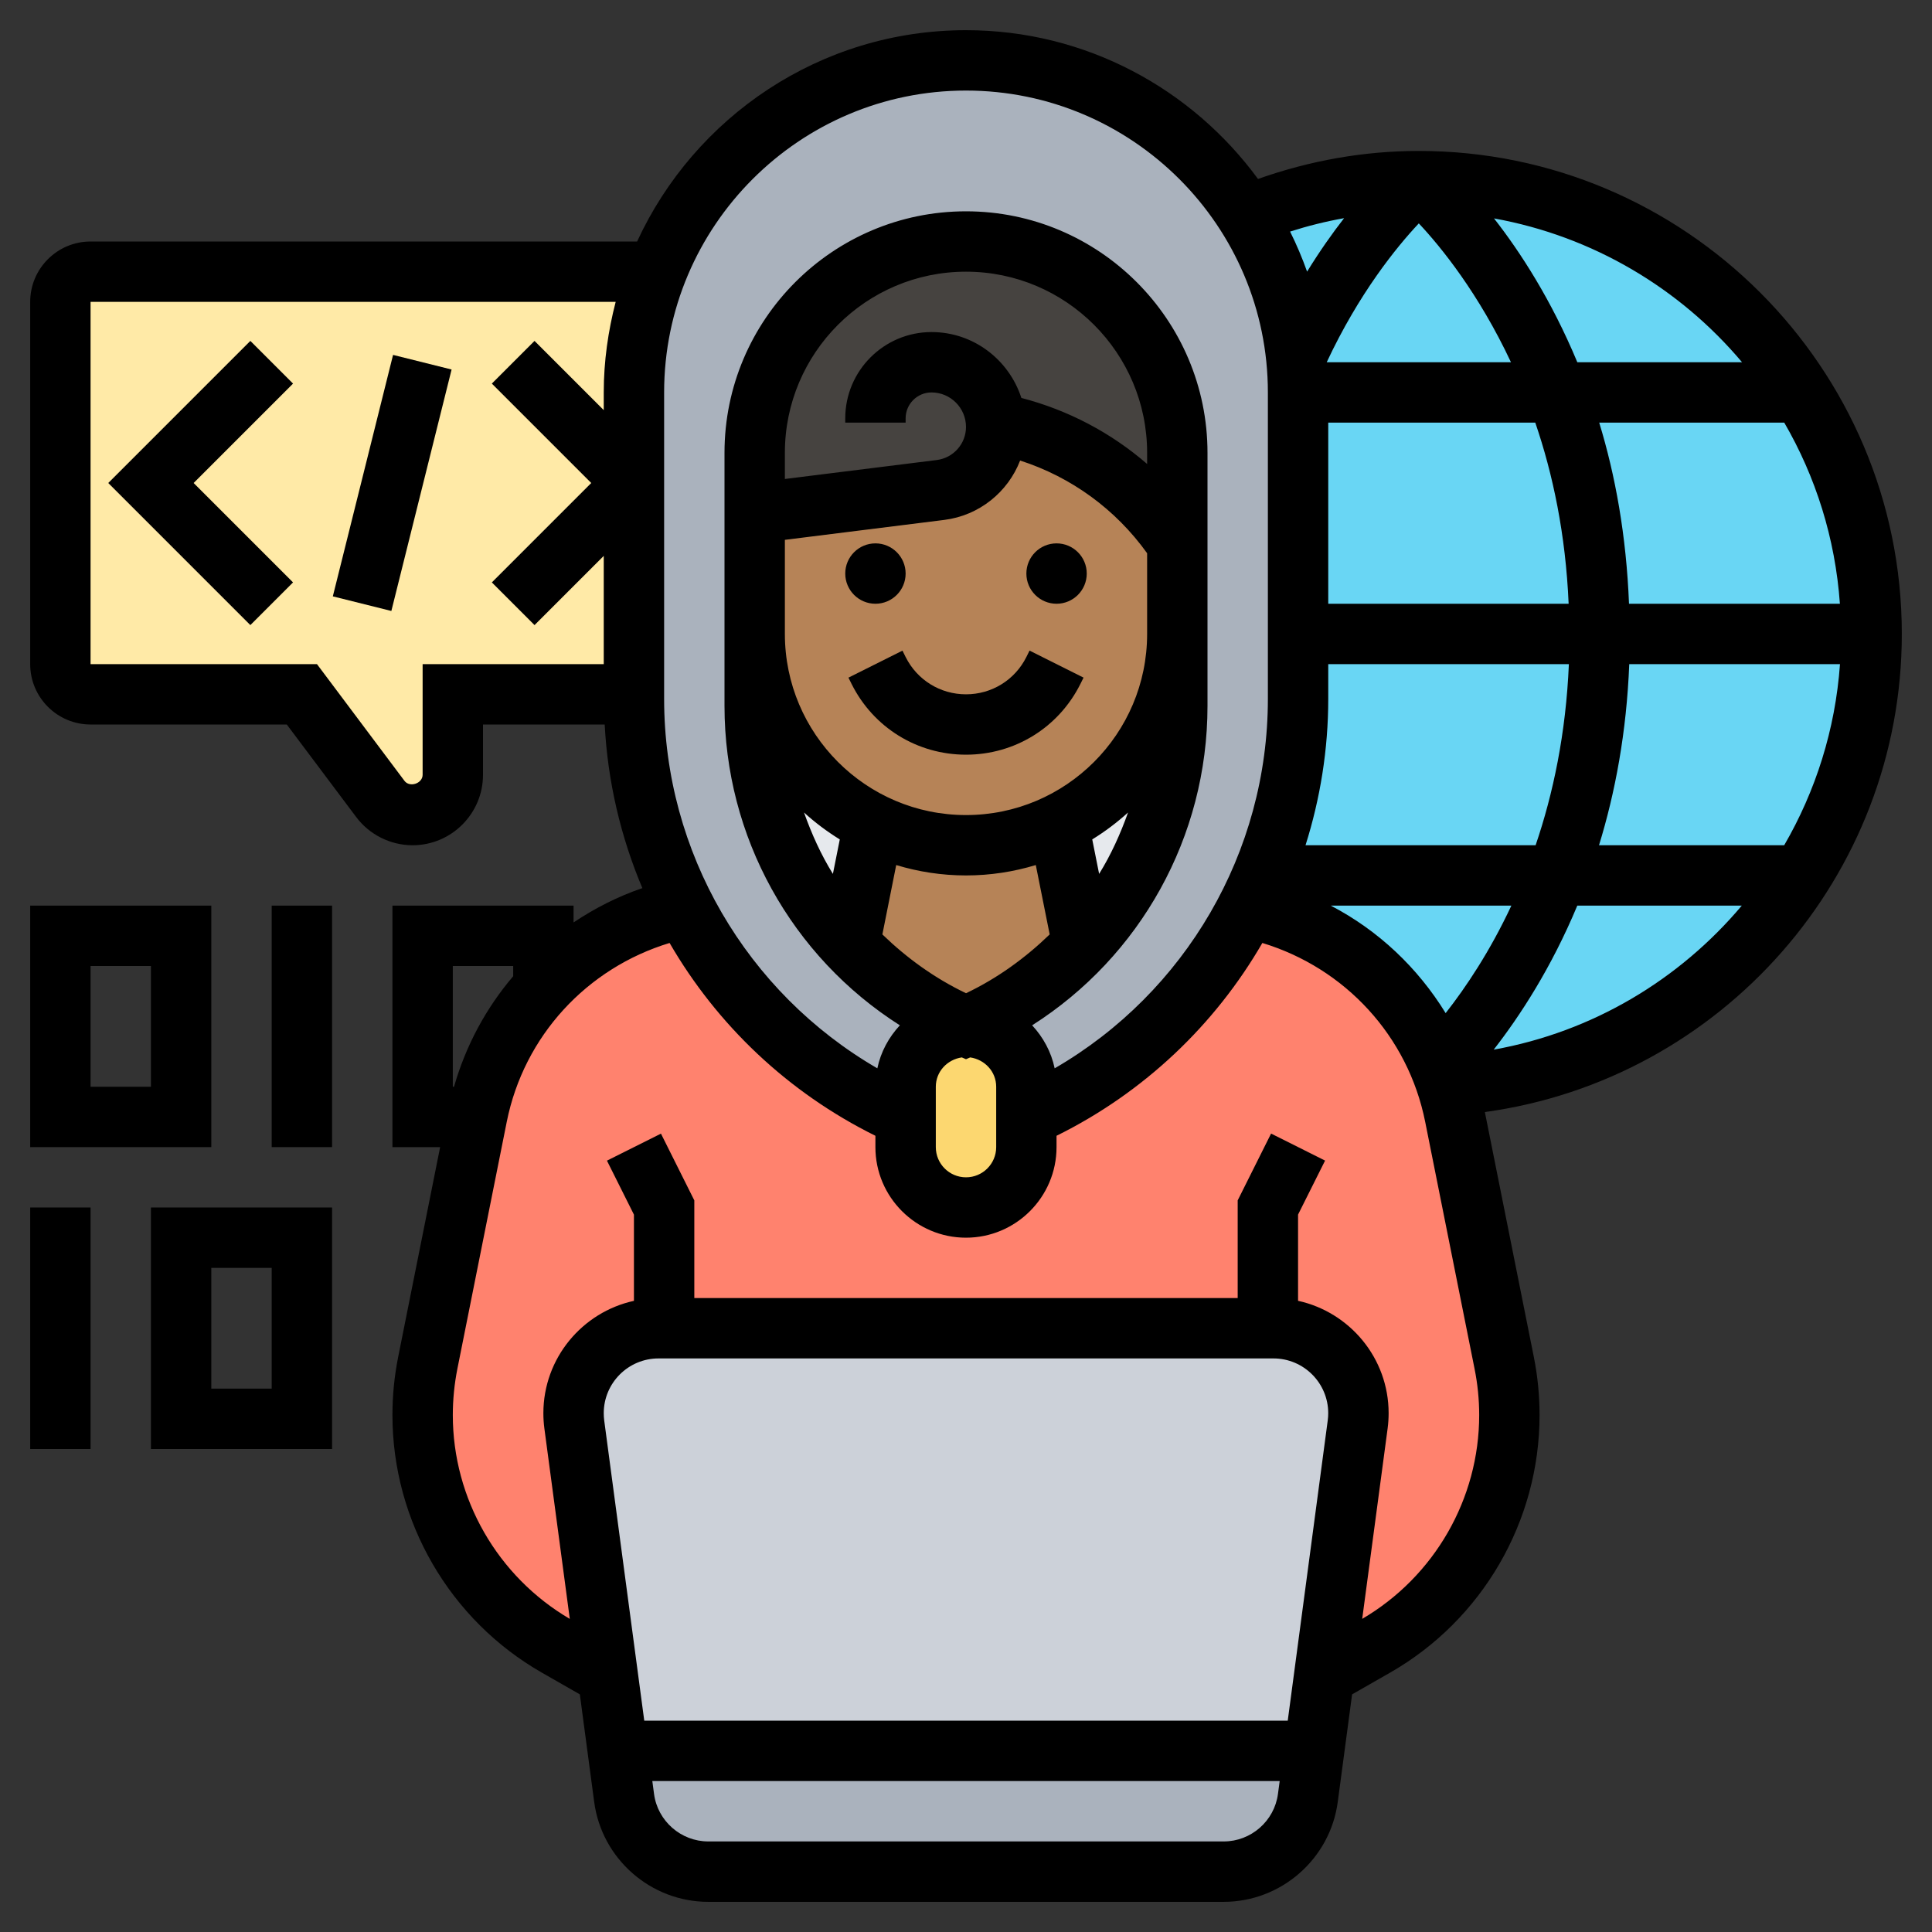 <?xml version="1.0"?>
<svg xmlns="http://www.w3.org/2000/svg" xmlns:xlink="http://www.w3.org/1999/xlink" xmlns:svgjs="http://svgjs.com/svgjs" version="1.1" width="512" height="512" x="0" y="0" viewBox="0 0 64 64" style="enable-background:new 0 0 512 512" xml:space="preserve" class=""><rect x="0" y="0" width="64" height="64" fill="#333333" stroke="none"/><g><g xmlns="http://www.w3.org/2000/svg"><g><g><path d="m21 16v7h-6v2.67c0 .73-.6 1.33-1.33 1.33-.42 0-.82-.2-1.07-.53l-2.6-3.47h-7c-.55 0-1-.45-1-1v-12c0-.55.45-1 1-1h18.75c-.48 1.24-.75 2.59-.75 4z" fill="#ffeaa7" data-original="#ffeaa7" style="" class=""/></g><g><path d="m43.33 59.56c-.19 1.4-1.38 2.44-2.79 2.44h-17.08c-1.41 0-2.6-1.04-2.79-2.44l-.21-1.56h.01 23.06.01z" fill="#aab2bd" data-original="#aab2bd" style="" class=""/></g><g><path d="m20.13 55.51-1.11-8.32c-.01-.13-.02-.25-.02-.38 0-1.55 1.26-2.81 2.81-2.81h.19 20 .19c.77 0 1.48.32 1.99.82.5.51.82 1.22.82 1.99 0 .13-.01.25-.02.38l-1.11 8.32-.33 2.49h-.01-23.06-.01z" fill="#ccd1d9" data-original="#ccd1d9" style=""/></g><g><path d="m42 44h-20-.19c-1.55 0-2.81 1.26-2.81 2.81 0 .13.01.25.02.38l1.11 8.32-1.68-.97c-1.37-.78-2.49-1.91-3.26-3.24-.77-1.32-1.19-2.84-1.19-4.43 0-.58.06-1.16.17-1.73l1.63-8.14.01-.04c.33-1.64 1.1-3.1 2.19-4.27 1.22-1.32 2.84-2.25 4.67-2.63 1.55 3.02 4.1 5.51 7.33 6.94v1c0 1.1.9 2 2 2s2-.9 2-2v-1c3.23-1.43 5.78-3.92 7.33-6.94 2.89.59 5.26 2.59 6.36 5.26.09.21.17.43.24.65.11.32.19.65.26.99l1.64 8.18c.11.57.17 1.15.17 1.73 0 1.59-.42 3.11-1.19 4.43-.77 1.33-1.89 2.46-3.26 3.24l-1.68.97 1.11-8.32c.01-.13.02-.25.02-.38 0-.77-.32-1.48-.82-1.99-.51-.5-1.22-.82-1.99-.82z" fill="#ff826e" data-original="#ff826e" style="" class=""/></g><g><path d="m42.93 11.8c-.18-1.71-.75-3.3-1.63-4.68-1.95-3.08-5.38-5.12-9.3-5.12-3.04 0-5.79 1.23-7.78 3.22-1.07 1.07-1.91 2.35-2.47 3.78-.48 1.24-.75 2.59-.75 4v3 7 .15c0 2.45.59 4.81 1.67 6.91 1.55 3.02 4.1 5.51 7.33 6.94h4c3.23-1.43 5.78-3.92 7.33-6.94.18-.35.35-.7.49-1.06.77-1.82 1.18-3.81 1.18-5.85v-2.15-8c0-.4-.02-.8-.07-1.2z" fill="#aab2bd" data-original="#aab2bd" style="" class=""/></g><g><path d="m33.41 34.59c.37.36.59.86.59 1.41v1 1c0 1.1-.9 2-2 2s-2-.9-2-2v-1-1c0-1.1.9-2 2-2 .55 0 1.05.22 1.41.59z" fill="#fcd770" data-original="#fcd770" style=""/></g><g><g><path d="m47 6c-2.018 0-3.939.404-5.696 1.127.878 1.378 1.447 2.966 1.626 4.673.05.4.07.8.07 1.2v8 2.15c0 2.04-.41 4.03-1.18 5.85-.14.36-.31.71-.49 1.06 2.89.59 5.26 2.59 6.36 5.26.088.205.165.419.234.633 7.852-.479 14.076-6.981 14.076-14.953 0-8.284-6.716-15-15-15z" fill="#69d6f4" data-original="#69d6f4" style=""/></g></g><g><path d="m28.94 27.3-.8 3.99c-1.98-2.1-3.14-4.91-3.14-7.91v-2.38c0 1.94.78 3.68 2.05 4.95z" fill="#e6e9ed" data-original="#e6e9ed" style=""/></g><g><path d="m39 21v2.38c0 3-1.16 5.81-3.14 7.91l-.8-3.99c2.33-1.14 3.94-3.53 3.94-6.3z" fill="#e6e9ed" data-original="#e6e9ed" style=""/></g><g><path d="m32.99 14c.01.05.01.09.01.14 0 1.06-.79 1.96-1.84 2.09l-6.16.77v-2c0-1.94.78-3.68 2.05-4.95s3.01-2.05 4.95-2.05c3.87 0 7 3.13 7 7v3c-1.29-1.93-3.25-3.31-5.5-3.87l-.5-.13z" fill="#464340" data-original="#b27946" style="" class=""/></g><g><path d="m35.06 27.3.8 3.99v.01c-1.07 1.14-2.38 2.06-3.86 2.7-1.48-.64-2.79-1.56-3.86-2.7v-.01l.8-3.99c.92.45 1.96.7 3.06.7s2.14-.25 3.06-.7z" fill="#b68357" data-original="#f0d0b4" style="" class=""/></g><g><path d="m39 18v3c0 2.77-1.61 5.16-3.94 6.3-.92.45-1.96.7-3.06.7s-2.14-.25-3.06-.7l-1.89-1.35c-1.27-1.27-2.05-3.01-2.05-4.95v-4l6.16-.77c1.05-.13 1.84-1.03 1.84-2.09 0-.05 0-.09-.01-.14h.01l.5.13c2.25.56 4.21 1.94 5.5 3.87z" fill="#b68357" data-original="#f0d0b4" style="" class=""/></g></g><g><circle cx="29" cy="19" r="1" fill="#000000" data-original="#000000" style="" class=""/><circle cx="35" cy="19" r="1" fill="#000000" data-original="#000000" style="" class=""/><path d="m29.895 21.553-1.789.895.105.211c.722 1.444 2.174 2.341 3.789 2.341s3.067-.897 3.789-2.342l.105-.211-1.789-.895-.105.212c-.381.762-1.147 1.236-2 1.236s-1.619-.474-2-1.236z" fill="#000000" data-original="#000000" style="" class=""/><path d="m5 48h6v-8h-6zm2-6h2v4h-2z" fill="#000000" data-original="#000000" style="" class=""/><path d="m1 40h2v8h-2z" fill="#000000" data-original="#000000" style="" class=""/><path d="m7 30h-6v8h6zm-2 6h-2v-4h2z" fill="#000000" data-original="#000000" style="" class=""/><path d="m9 30h2v8h-2z" fill="#000000" data-original="#000000" style="" class=""/><path d="m63 21c0-8.822-7.178-16-16-16-1.834 0-3.619.324-5.327.928-2.185-2.981-5.702-4.928-9.673-4.928-4.831 0-8.994 2.876-10.895 7h-18.105c-1.103 0-2 .897-2 2v12c0 1.103.897 2 2 2h6.5l2.3 3.066c.438.585 1.136.934 1.867.934 1.286 0 2.333-1.047 2.333-2.333v-1.667h4.031c.1 1.894.531 3.722 1.248 5.42-.818.279-1.577.667-2.279 1.137v-.557h-6v8h1.58l-1.389 6.946c-.127.634-.191 1.283-.191 1.929 0 3.52 1.898 6.79 4.954 8.536l1.254.717.475 3.563c.25 1.887 1.875 3.31 3.779 3.31h17.074c1.904 0 3.529-1.423 3.779-3.31l.475-3.563 1.254-.717c3.058-1.746 4.956-5.016 4.956-8.536 0-.646-.064-1.295-.191-1.929l-1.621-8.108c7.834-1.074 13.812-7.805 13.812-15.838zm-18.916 9h5.982c-.709 1.515-1.5 2.697-2.177 3.561-.925-1.505-2.23-2.741-3.805-3.561zm5.969-18h-6.104c1.068-2.285 2.314-3.816 3.051-4.6.739.786 1.984 2.322 3.053 4.6zm10.896 8h-6.986c-.089-2.259-.455-4.263-.987-6h6.13c1.039 1.789 1.689 3.825 1.843 6zm-8.986 0h-7.963v-6h6.858c.583 1.701 1.006 3.701 1.105 6zm-8.716 8c.488-1.545.753-3.176.753-4.849v-1.151h7.971c-.098 2.299-.522 4.3-1.102 6zm10.724-6h6.981c-.155 2.171-.808 4.207-1.848 6h-6.135c.536-1.74.913-3.742 1.002-6zm3.737-10h-5.457c-.859-2.062-1.886-3.648-2.76-4.765 3.275.591 6.157 2.317 8.217 4.765zm-13.183-4.773c-.388.498-.802 1.083-1.226 1.771-.162-.456-.35-.899-.563-1.327.587-.188 1.183-.336 1.789-.444zm-22.525 5.773c0-5.514 4.486-10 10-10s10 4.486 10 10v10.151c0 5.079-2.732 9.729-7.063 12.239-.113-.545-.381-1.032-.746-1.425 3.581-2.278 5.809-6.241 5.809-10.581v-8.384c0-4.411-3.589-8-8-8s-8 3.589-8 8v8.384c0 4.34 2.228 8.303 5.809 10.581-.366.394-.633.88-.746 1.425-4.331-2.51-7.063-7.16-7.063-12.239zm16 2.37c-1.192-1.033-2.612-1.784-4.166-2.188-.408-1.261-1.581-2.182-2.977-2.182-1.575 0-2.857 1.282-2.857 2.857v.143h2v-.143c0-.472.385-.857.857-.857.63 0 1.143.513 1.143 1.143 0 .556-.416 1.026-.968 1.096l-5.032.628v-.867c0-3.309 2.691-6 6-6s6 2.691 6 6zm-12 2.513 5.28-.66c1.163-.146 2.111-.927 2.513-1.967 1.696.546 3.166 1.618 4.207 3.071v2.673c0 3.309-2.691 6-6 6s-6-2.691-6-6zm10.41 11.066-.228-1.142c.423-.261.819-.559 1.186-.892-.254.711-.563 1.397-.958 2.034zm-8.591-1.142-.228 1.142c-.395-.637-.704-1.323-.957-2.034.365.333.762.631 1.185.892zm1.869.849c.733.222 1.508.344 2.312.344s1.579-.122 2.312-.344l.46 2.298c-.806.779-1.727 1.45-2.771 1.948-1.044-.499-1.966-1.169-2.771-1.948zm1.312 7.344c0-.502.378-.901.861-.972l.139.06.139-.06c.483.071.861.47.861.972v2c0 .552-.448 1-1 1s-1-.448-1-1zm-17-14v3.667c-.001.288-.429.43-.601.2l-2.899-3.867h-7.5v-12h17.395c-.249.961-.395 1.962-.395 3v.586l-2.293-2.293-1.414 1.414 3.293 3.293-3.293 3.293 1.414 1.414 2.293-2.293v3.586zm1 10h2v.339c-.896 1.051-1.568 2.29-1.96 3.661h-.04zm6.813 13h20.373c1 0 1.813.813 1.813 1.813 0 .08-.005.159-.016.24l-1.325 9.947h-21.316l-1.327-9.947c-.01-.08-.015-.159-.015-.24 0-1 .813-1.813 1.813-1.813zm18.724 16h-17.074c-.905 0-1.678-.676-1.797-1.573l-.057-.427h20.782l-.057.427c-.119.897-.892 1.573-1.797 1.573zm4.588-7.373.842-6.309c.022-.168.033-.337.033-.505 0-1.823-1.288-3.347-3-3.722v-2.856l.895-1.789-1.789-.895-1.106 2.213v3.236h-18v-3.236l-1.105-2.211-1.789.895.894 1.788v2.856c-1.712.374-3 1.899-3 3.722 0 .168.011.337.033.504l.842 6.31c-2.391-1.402-3.875-3.978-3.875-6.753 0-.515.052-1.031.152-1.536l1.635-8.178c.57-2.846 2.656-5.093 5.394-5.924 1.569 2.71 3.917 4.952 6.818 6.387v.376c0 1.654 1.346 3 3 3s3-1.346 3-3v-.376c2.902-1.435 5.25-3.677 6.818-6.387 2.738.831 4.825 3.078 5.394 5.924l1.635 8.178c.102.505.154 1.021.154 1.536 0 2.775-1.484 5.351-3.875 6.752zm4.356-18.856c.87-1.117 1.907-2.705 2.769-4.771h5.449c-2.058 2.445-4.93 4.182-8.218 4.771z" fill="#000000" data-original="#000000" style="" class=""/><path d="m8.293 11.293-4.707 4.707 4.707 4.707 1.414-1.414-3.293-3.293 3.293-3.293z" fill="#000000" data-original="#000000" style="" class=""/><path d="m8.877 15h8.246v1.999h-8.246z" transform="matrix(.242 -.97 .97 .242 -5.673 24.736)" fill="#000000" data-original="#000000" style="" class=""/></g></g></g></svg>
